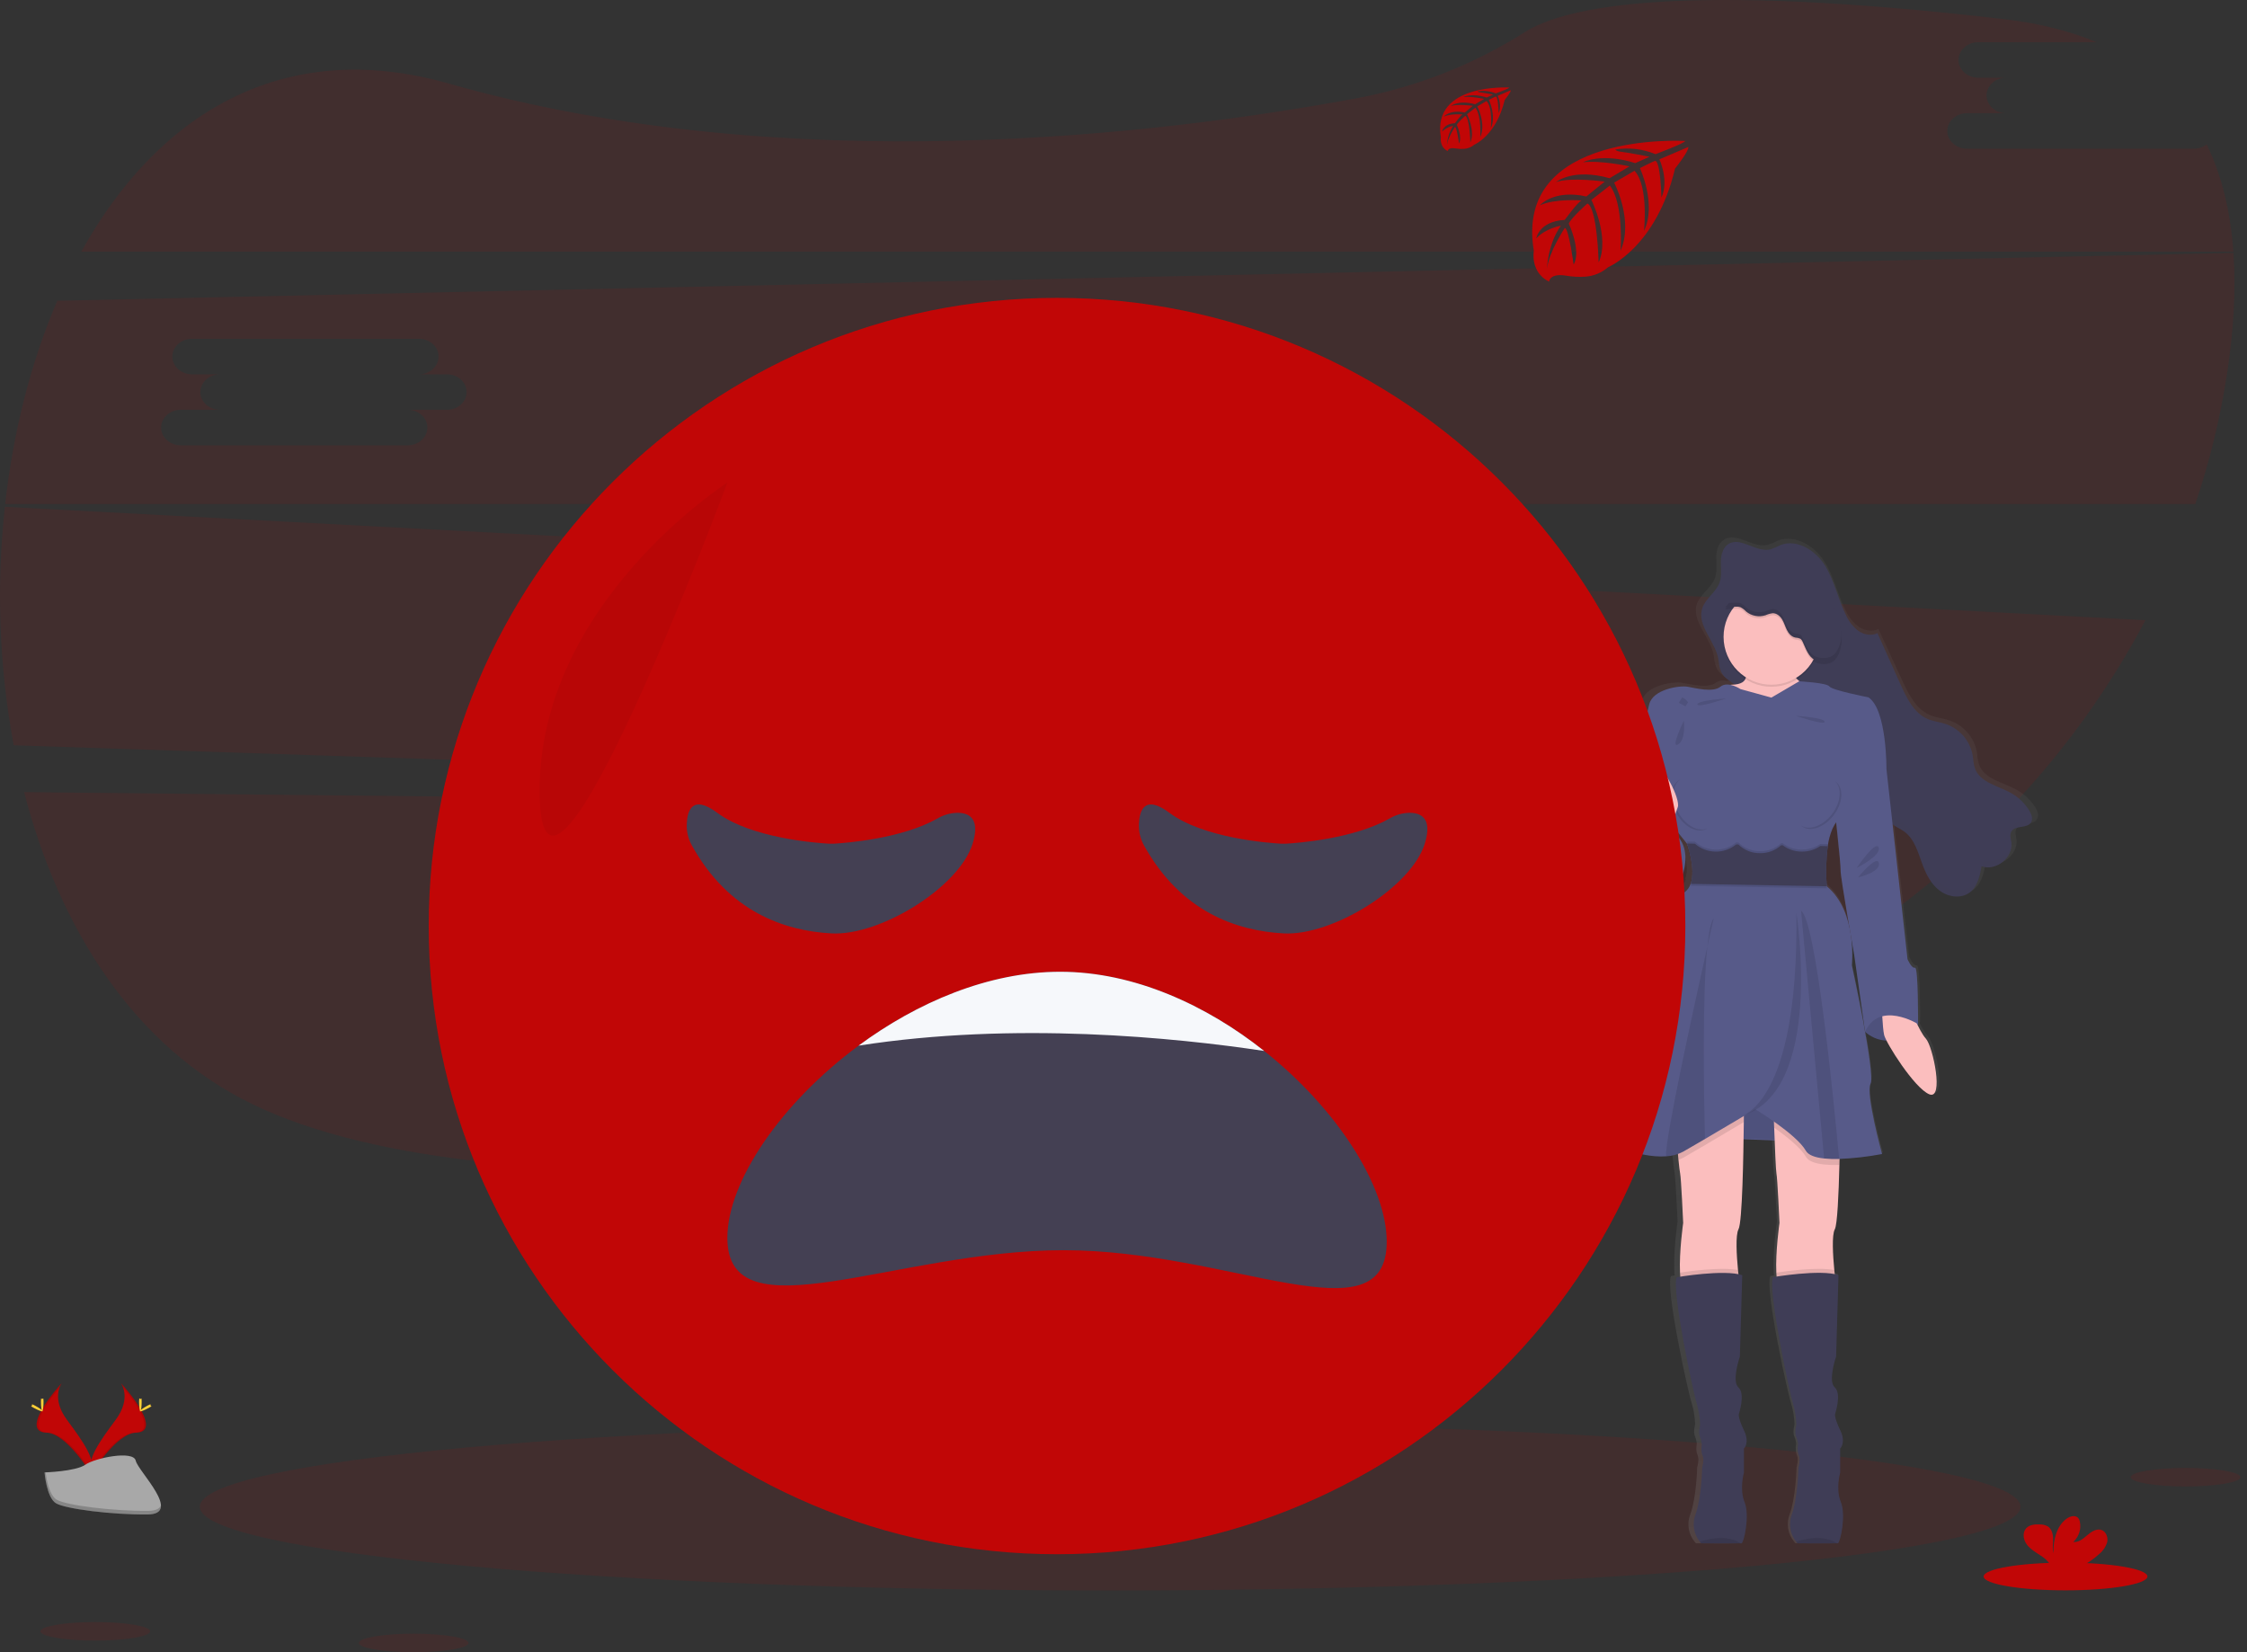 <svg width="340" height="250" viewBox="0 0 340 250" fill="none" xmlns="http://www.w3.org/2000/svg">
<rect x="0" y="0" width="340" height="250" fill="#333333" stroke="none"/>
<path opacity="0.1" d="M3.65 119.859C9.003 140.542 20.326 158.421 38.219 167.088C75.416 185.1 159.305 175.811 221.914 165.147C254.301 159.632 282.767 144.412 303.446 122.992L3.65 119.859Z" fill="#C10606"/>
<path opacity="0.1" d="M331.97 22.5H297.618C295.988 22.5 294.65 21.292 294.65 19.816C294.65 18.34 295.988 17.129 297.618 17.129H303.56C301.926 17.129 300.592 15.922 300.592 14.443C300.592 12.964 301.926 11.759 303.56 11.759H299.319C297.686 11.759 296.348 10.551 296.348 9.072C296.348 7.594 297.686 6.389 299.319 6.389H317.249C313.27 4.716 308.62 3.526 303.261 2.901C254.368 -2.777 236.913 0.978 230.756 4.839C223.081 9.711 214.555 13.091 205.627 14.803C175.462 20.432 119.051 27.204 67.921 12.646C42.508 5.397 23.62 17.632 12.301 38.084H337.937C337.512 32.14 336.239 26.65 333.903 21.847C333.35 22.274 332.669 22.503 331.97 22.5Z" fill="#C10606"/>
<path opacity="0.1" d="M0.739 76.687C-0.58 88.716 -0.132 100.873 2.071 112.772L303.678 122.752C311.98 114.143 319.034 104.413 324.634 93.845L0.739 76.687ZM120.029 102.429H114.09C115.723 102.429 117.061 103.64 117.061 105.116C117.061 106.592 115.723 107.799 114.09 107.799H79.738C78.107 107.799 76.77 106.592 76.77 105.116C76.77 103.64 78.107 102.429 79.738 102.429H85.679C84.046 102.429 82.712 101.221 82.712 99.745C82.712 98.27 84.046 97.059 85.679 97.059H81.436C79.802 97.059 78.465 95.851 78.465 94.375C78.465 92.899 79.802 91.688 81.436 91.688H115.788C117.422 91.688 118.756 92.896 118.756 94.375C118.756 95.854 117.422 97.059 115.788 97.059H120.029C121.662 97.059 122.996 98.266 122.996 99.745C122.996 101.224 121.662 102.429 120.029 102.429Z" fill="#C10606"/>
<path opacity="0.1" d="M337.949 38.269L8.668 45.509C4.661 54.823 2.005 65.354 0.781 76.268H332.18C334.337 69.883 335.937 63.323 336.963 56.663C337.952 50.251 338.347 44.049 337.949 38.269ZM67.637 62.008H61.699C63.332 62.008 64.67 63.219 64.67 64.695C64.67 66.171 63.332 67.382 61.699 67.382H27.346C25.716 67.382 24.378 66.171 24.378 64.695C24.378 63.219 25.716 62.008 27.346 62.008H33.288C31.654 62.008 30.32 60.801 30.32 59.325C30.32 57.849 31.654 56.638 33.288 56.638H29.044C27.411 56.638 26.073 55.43 26.073 53.955C26.073 52.479 27.411 51.268 29.044 51.268H63.397C65.03 51.268 66.365 52.476 66.365 53.955C66.365 55.433 65.03 56.638 63.397 56.638H67.637C69.271 56.638 70.605 57.849 70.605 59.325C70.605 60.801 69.271 62.008 67.637 62.008Z" fill="#C10606"/>
<path opacity="0.1" d="M167.984 240.655C244.061 240.655 305.733 234.983 305.733 227.986C305.733 220.989 244.061 215.316 167.984 215.316C91.907 215.316 30.235 220.989 30.235 227.986C30.235 234.983 91.907 240.655 167.984 240.655Z" fill="#C10606"/>
<path d="M308.377 123.34C308.375 123.319 308.375 123.297 308.377 123.276C308.377 123.242 308.377 123.211 308.377 123.18C308.315 122.827 308.182 122.491 307.985 122.191C307.28 121.063 306.298 120.133 305.132 119.492C303.098 118.377 300.302 117.899 299.489 115.77C299.239 115.111 299.233 114.393 299.11 113.703C298.894 112.627 298.399 111.628 297.675 110.804C296.951 109.98 296.022 109.362 294.983 109.01C294.016 108.687 292.971 108.597 292.031 108.197C289.929 107.303 288.82 105.1 287.88 103.064C286.664 100.435 285.447 97.804 284.231 95.173C283.306 95.638 282.111 95.42 281.245 94.837C280.41 94.216 279.746 93.395 279.312 92.45C278.058 90.015 277.519 87.258 276.046 84.941C274.573 82.624 271.63 80.794 269.029 81.801C268.521 82.055 267.995 82.272 267.457 82.451C265.229 82.972 262.763 80.427 260.856 81.663C260.539 81.866 260.281 82.148 260.107 82.482C260.105 82.462 260.105 82.441 260.107 82.421C259.859 82.922 259.72 83.47 259.7 84.029C259.7 84.143 259.7 84.254 259.7 84.362C259.7 84.38 259.7 84.399 259.7 84.417C259.7 84.861 259.728 85.311 259.734 85.76C259.741 86.138 259.712 86.516 259.648 86.888V86.857C259.612 87.067 259.558 87.273 259.487 87.474C258.991 88.805 257.617 89.677 256.973 90.927V90.866C256.9 91.002 256.837 91.143 256.785 91.288C256.67 91.616 256.611 91.96 256.609 92.308C256.554 94.659 259.047 96.871 259.336 99.394C259.543 101.181 259.953 101.754 261.472 102.765L261.805 102.987C261.672 102.987 261.537 103.005 261.386 103.008C261.327 103.009 261.268 103.016 261.21 103.027C260.942 102.953 260.661 102.94 260.387 102.988C260.113 103.036 259.853 103.144 259.626 103.304C258.461 104.228 255.706 103.517 254.483 103.304C253.259 103.091 249.068 103.665 248.482 105.988C247.897 108.311 246.892 113.105 246.892 113.105C246.892 113.105 246.892 116.146 246.519 116.713C246.505 116.753 246.505 116.796 246.519 116.836C246.519 117.69 246.55 122.82 245.724 124.141C245.521 124.449 245.536 125.13 245.687 125.968C244.818 127.087 244.001 128.393 244.146 129.25C244.411 131.003 247.968 136.515 253.065 133.563C253.065 133.563 255.965 128.261 252.316 125.442L252.473 124.825C253.577 126.181 254.393 127.155 254.393 127.155C254.393 127.155 254.436 127.269 254.504 127.463H254.393C254.869 128.758 255.158 130.116 255.25 131.493C255.236 131.998 255.145 132.498 254.979 132.975H255.074C255.047 133.08 255.016 133.184 254.979 133.283C254.8 133.803 254.465 134.256 254.02 134.58C251.472 136.386 248.553 149.28 248.553 149.28C248.553 149.28 242.772 170.123 241.616 171.309C240.661 172.283 246.664 175.025 251.17 174.699C251.799 174.661 252.42 174.543 253.019 174.347C253.046 174.656 253.077 174.964 253.108 175.244C253.204 176.168 253.302 177.025 253.364 177.293C253.524 177.965 253.842 184.823 253.842 184.823C253.842 184.823 253.191 189.278 253.348 192.378C253.348 192.59 253.376 192.794 253.395 192.994L252.834 193.08C251.983 194.991 255.487 210.929 255.965 212.269C256.281 213.325 256.459 214.418 256.495 215.52C256.495 215.52 256.187 216.654 256.443 217.273C256.602 217.651 256.706 218.051 256.751 218.459C256.751 218.459 256.541 219.488 256.859 220.16C257.176 220.832 256.806 222.009 256.806 222.009C256.806 222.009 256.701 226.652 255.746 229.178C255.486 229.858 255.41 230.595 255.527 231.313C255.643 232.032 255.947 232.707 256.409 233.27C256.475 233.358 256.547 233.441 256.624 233.519C256.624 233.519 261.894 233.563 262.822 233.519H262.942C263.315 233.467 264.27 229.289 263.42 227.277C262.569 225.265 263.315 222.788 263.315 222.788V219.128C263.315 219.128 264.27 218.247 263.315 216.355C262.36 214.463 262.517 213.89 262.517 213.89C262.517 213.89 263.58 210.846 262.464 209.866C261.349 208.886 262.677 205.17 262.677 205.17L263.053 192.785C262.856 192.721 262.655 192.669 262.452 192.631C262.43 192.427 262.409 192.218 262.387 191.996C262.169 189.753 261.981 186.703 262.467 185.834C262.954 184.965 263.189 177.379 263.266 172.108L268.123 172.292C268.224 174.757 268.332 177.006 268.4 177.293C268.56 177.965 268.881 184.823 268.881 184.823C268.881 184.823 268.227 189.278 268.384 192.378C268.384 192.59 268.412 192.794 268.431 192.994L267.87 193.08C267.019 194.991 270.523 210.929 271.001 212.269C271.318 213.325 271.497 214.418 271.534 215.52C271.534 215.52 271.226 216.654 271.479 217.273C271.638 217.651 271.742 218.051 271.787 218.459C271.787 218.459 271.577 219.488 271.895 220.16C272.212 220.832 271.842 222.009 271.842 222.009C271.842 222.009 271.737 226.652 270.782 229.178C270.526 229.859 270.454 230.596 270.575 231.313C270.695 232.03 271.002 232.703 271.466 233.264C271.533 233.351 271.605 233.435 271.682 233.513C271.682 233.513 276.952 233.556 277.879 233.513H278C278.372 233.461 279.328 229.283 278.477 227.271C277.627 225.259 278.373 222.782 278.373 222.782V219.128C278.373 219.128 279.328 218.247 278.373 216.355C277.417 214.463 277.574 213.89 277.574 213.89C277.574 213.89 278.638 210.846 277.522 209.866C276.406 208.886 277.735 205.17 277.735 205.17L278.117 192.785C277.915 192.719 277.709 192.668 277.5 192.631C277.479 192.427 277.457 192.218 277.436 191.996C277.217 189.753 277.029 186.703 277.516 185.834C277.907 185.122 278.132 180.537 278.234 176.061C278.234 175.752 278.234 175.444 278.258 175.136C280.49 175.043 282.712 174.794 284.909 174.391C284.909 174.391 282.311 165.206 283.106 163.712C283.448 163.068 282.955 159.638 282.28 155.944C283.221 156.706 284.392 157.129 285.602 157.146C286.764 159.38 290.299 164.519 292.29 165.311C294.626 166.235 292.872 158.039 291.76 156.853C291.233 156.205 290.79 155.494 290.441 154.736C290.472 154.699 290.505 154.669 290.536 154.635C290.567 154.601 290.592 145.915 290.059 146.072C289.525 146.23 288.891 144.781 288.891 144.781L287.245 130.34L286.555 124.295C287.131 124.721 287.815 124.992 288.404 125.414C290.006 126.588 290.53 128.649 291.233 130.473C291.812 131.973 292.626 133.462 293.96 134.404C295.295 135.347 297.251 135.597 298.583 134.642C299.815 133.745 300.179 132.128 300.45 130.652C302.688 131.437 305.403 129.336 305.113 127.041C305.042 126.474 304.833 125.854 305.128 125.358C305.72 124.379 307.594 124.949 308.21 123.981C308.314 123.814 308.367 123.62 308.364 123.423C308.374 123.38 308.377 123.362 308.377 123.34ZM278.45 131.283C278.416 131.835 279.174 136.265 279.79 139.772C279.285 137.587 278.271 135.255 276.274 133.656C276.274 133.656 276.274 133.545 276.249 133.348H276.274C276.274 133.348 276.191 132.466 276.178 131.212C276.182 130.101 276.264 128.991 276.425 127.891V127.863H276.385C276.385 127.771 276.409 127.675 276.425 127.583C276.547 126.655 276.799 125.748 277.174 124.89C277.339 124.554 277.53 124.23 277.744 123.923C278.074 126.902 278.48 130.726 278.45 131.283ZM280.108 141.549C280.379 143.062 280.573 144.125 280.573 144.125L282.209 155.359V155.411C281.328 150.669 280.203 145.672 280.203 145.672C280.318 144.298 280.286 142.916 280.108 141.549Z" fill="url(#paint0_linear_1658_4351)"/>
<path d="M260.051 100.01C259.743 97.163 256.661 94.708 257.586 92C258.088 90.524 259.66 89.621 260.19 88.154C260.541 87.187 260.384 86.124 260.387 85.095C260.39 84.066 260.63 82.917 261.487 82.347C263.336 81.114 265.715 83.65 267.873 83.132C268.394 82.954 268.902 82.738 269.392 82.485C271.91 81.484 274.757 83.308 276.172 85.613C277.586 87.917 278.117 90.665 279.331 93.087C279.745 94.022 280.387 94.839 281.198 95.463C282.037 96.042 283.183 96.261 284.089 95.799L287.618 103.655C288.542 105.68 289.602 107.873 291.624 108.764C292.53 109.161 293.541 109.251 294.478 109.574C295.496 109.933 296.402 110.553 297.105 111.373C297.808 112.192 298.284 113.181 298.484 114.242C298.604 114.932 298.607 115.647 298.851 116.303C299.637 118.423 302.339 118.897 304.309 120C305.448 120.643 306.403 121.567 307.082 122.684C307.39 123.217 307.655 123.916 307.326 124.44C306.731 125.402 304.922 124.835 304.349 125.811C304.059 126.304 304.262 126.921 304.349 127.487C304.629 129.771 302 131.863 299.837 131.08C299.575 132.55 299.221 134.161 298.031 135.051C296.752 136.007 294.857 135.754 293.565 134.817C292.274 133.881 291.491 132.399 290.931 130.904C290.249 129.087 289.741 127.035 288.191 125.867C287.63 125.448 286.958 125.177 286.41 124.755C285.177 123.812 284.561 122.256 284.12 120.749C283.55 118.87 283.097 116.938 282.271 115.163C281.445 113.388 280.138 111.737 278.348 110.927C276.668 110.172 274.733 110.221 272.998 109.608C270.011 108.554 267.802 106.043 264.831 104.86C263.881 104.461 262.981 103.952 262.15 103.344C260.655 102.361 260.248 101.791 260.051 100.01Z" fill="#3F3D56"/>
<g opacity="0.1">
<path opacity="0.1" d="M260.327 87.551C260.391 87.43 260.447 87.306 260.494 87.178C260.842 86.21 260.688 85.147 260.691 84.118C260.691 83.775 260.723 83.433 260.787 83.095C260.502 83.704 260.364 84.371 260.383 85.043C260.38 85.871 260.478 86.74 260.327 87.551Z" fill="black"/>
<path opacity="0.1" d="M298.321 134.084C297.042 135.036 295.146 134.787 293.855 133.847C292.564 132.907 291.778 131.431 291.232 129.931C290.551 128.113 290.046 126.061 288.493 124.893C287.935 124.474 287.26 124.2 286.715 123.781C285.482 122.838 284.866 121.282 284.422 119.791C283.852 117.912 283.402 115.98 282.573 114.205C281.744 112.43 280.443 110.779 278.65 109.969C276.973 109.214 275.038 109.263 273.303 108.65C270.313 107.596 268.104 105.085 265.136 103.902C264.186 103.502 263.285 102.993 262.452 102.386C260.991 101.379 260.603 100.809 260.387 99.031C260.079 96.362 257.367 94.036 257.789 91.522C257.72 91.658 257.66 91.798 257.607 91.941C256.683 94.653 259.764 97.108 260.073 99.952C260.273 101.73 260.689 102.3 262.137 103.307C262.971 103.914 263.871 104.423 264.822 104.823C267.789 106.006 269.999 108.52 272.988 109.571C274.723 110.187 276.659 110.135 278.335 110.89C280.129 111.7 281.417 113.355 282.258 115.126C283.1 116.898 283.55 118.824 284.107 120.712C284.56 122.203 285.155 123.759 286.4 124.702C286.958 125.121 287.633 125.395 288.178 125.815C289.719 126.982 290.237 129.034 290.918 130.852C291.479 132.346 292.265 133.825 293.556 134.762C294.847 135.699 296.743 135.951 298.022 134.999C298.838 134.383 299.254 133.443 299.529 132.436C299.285 133.086 298.867 133.656 298.321 134.084Z" fill="black"/>
<path opacity="0.1" d="M304.654 124.844C304.536 125.065 304.485 125.315 304.506 125.565C305.203 124.878 306.774 125.282 307.322 124.397C307.45 124.179 307.5 123.924 307.464 123.673C306.749 124.351 305.178 123.947 304.654 124.844Z" fill="black"/>
<path opacity="0.1" d="M300.126 130.113C300.068 130.421 300.009 130.75 299.935 131.071C301.821 131.659 304 130.146 304.308 128.236C303.559 129.706 301.71 130.689 300.126 130.113Z" fill="black"/>
</g>
<path d="M264.033 101.492C264.033 101.492 265.059 103.563 262.029 103.606C259 103.649 263.98 117.052 263.98 117.052L269.016 123.46L275.281 120.071L275.642 110.723L276.104 105.076C276.104 105.076 270.249 103.175 271.327 100.661C272.406 98.146 264.033 101.492 264.033 101.492Z" fill="#FBBEBE"/>
<path d="M282.218 156.138C282.218 156.138 285.916 159.777 290.231 154.949L286.918 151.433H282.727L282.218 156.138Z" fill="#575A89"/>
<path opacity="0.1" d="M282.619 151.433L282.111 156.138C282.111 156.138 285.809 159.777 290.123 154.949" fill="black"/>
<path d="M288.842 152.074C288.842 152.074 290.33 155.978 291.409 157.158C292.488 158.338 294.183 166.503 291.924 165.579C289.665 164.654 285.35 157.774 285.091 156.594C284.832 155.414 284.734 152.074 284.734 152.074H288.842Z" fill="#FBBEBE"/>
<path d="M256.534 172.101L276.461 172.871L274.15 164.448L264.113 164.244L256.534 172.101Z" fill="#575A89"/>
<path opacity="0.1" d="M259.306 172.101L279.236 172.871L276.924 164.448L266.884 164.244L259.306 172.101Z" fill="black"/>
<path d="M263.057 186.006C262.586 186.884 262.768 189.922 262.98 192.168C263.116 193.598 263.264 194.698 263.264 194.698C263.264 194.698 255.815 197.009 254.687 195.006C254.401 194.498 254.259 193.607 254.209 192.563C254.055 189.482 254.687 185.042 254.687 185.042C254.687 185.042 254.379 178.214 254.225 177.546C254.163 177.277 254.068 176.427 253.975 175.506C253.84 174.138 253.71 172.616 253.71 172.616L263.88 167.224C263.88 167.224 263.88 168.235 263.862 169.79C263.806 174.677 263.643 184.928 263.057 186.006Z" fill="#FBBEBE"/>
<path opacity="0.1" d="M263.263 194.698C263.263 194.698 255.814 197.009 254.686 195.006C254.399 194.498 254.258 193.607 254.208 192.563C255.749 192.329 260.44 191.682 262.979 192.168C263.115 193.598 263.263 194.698 263.263 194.698Z" fill="black"/>
<path d="M263.519 233.519H263.402C262.505 233.553 257.408 233.519 257.408 233.519C257.333 233.441 257.263 233.359 257.198 233.273C256.748 232.709 256.45 232.038 256.334 231.326C256.218 230.614 256.287 229.884 256.535 229.206C257.46 226.689 257.562 222.067 257.562 222.067C257.562 222.067 257.922 220.887 257.614 220.218C257.306 219.55 257.509 218.524 257.509 218.524C257.462 218.118 257.358 217.721 257.201 217.344C256.945 216.728 257.254 215.597 257.254 215.597C257.218 214.501 257.045 213.414 256.739 212.362C256.277 211.028 252.887 195.16 253.709 193.259C253.709 193.259 260.899 192.027 263.624 192.951L263.263 205.275C263.263 205.275 261.978 208.972 263.057 209.949C264.135 210.926 263.109 213.955 263.109 213.955C263.109 213.955 262.955 214.518 263.879 216.419C264.804 218.32 263.879 219.192 263.879 219.192V222.837C263.879 222.837 263.161 225.302 263.981 227.305C264.801 229.308 263.879 233.455 263.519 233.519Z" fill="#3F3D56"/>
<path d="M277.63 186.006C277.158 186.884 277.34 189.922 277.553 192.168C277.688 193.598 277.836 194.698 277.836 194.698C277.836 194.698 270.387 197.009 269.259 195.006C268.973 194.498 268.831 193.607 268.782 192.563C268.628 189.482 269.259 185.042 269.259 185.042C269.259 185.042 268.951 178.214 268.797 177.546C268.714 177.185 268.569 173.747 268.455 170.662C268.36 168.031 268.283 165.653 268.283 165.653L278.452 167.224C278.452 167.224 278.452 171.695 278.326 176.289C278.215 180.744 278.009 185.31 277.63 186.006Z" fill="#FBBEBE"/>
<path opacity="0.1" d="M277.837 194.698C277.837 194.698 270.388 197.009 269.26 195.006C268.974 194.498 268.832 193.607 268.783 192.563C270.323 192.329 275.014 191.682 277.553 192.168C277.689 193.598 277.837 194.698 277.837 194.698Z" fill="black"/>
<path d="M278.093 233.519H277.975C277.079 233.553 271.981 233.519 271.981 233.519C271.907 233.441 271.837 233.359 271.772 233.273C271.321 232.709 271.024 232.039 270.908 231.326C270.792 230.614 270.861 229.884 271.109 229.206C272.034 226.676 272.126 222.055 272.126 222.055C272.126 222.055 272.487 220.875 272.179 220.206C271.87 219.538 272.074 218.512 272.074 218.512C272.027 218.106 271.923 217.709 271.766 217.332C271.51 216.715 271.818 215.585 271.818 215.585C271.783 214.489 271.61 213.402 271.303 212.349C270.841 211.015 267.451 195.148 268.274 193.247C268.274 193.247 275.464 192.014 278.188 192.939L277.828 205.263C277.828 205.263 276.542 208.96 277.621 209.937C278.7 210.914 277.673 213.942 277.673 213.942C277.673 213.942 277.519 214.506 278.444 216.407C279.368 218.308 278.444 219.18 278.444 219.18V222.825C278.444 222.825 277.726 225.29 278.546 227.293C279.365 229.295 278.453 233.455 278.093 233.519Z" fill="#3F3D56"/>
<path opacity="0.1" d="M268.04 103.914C272.04 103.914 275.282 100.672 275.282 96.674C275.282 92.675 272.04 89.433 268.04 89.433C264.041 89.433 260.798 92.675 260.798 96.674C260.798 100.672 264.041 103.914 268.04 103.914Z" fill="black"/>
<path d="M268.04 103.606C272.04 103.606 275.282 100.364 275.282 96.365C275.282 92.367 272.04 89.125 268.04 89.125C264.041 89.125 260.798 92.367 260.798 96.365C260.798 100.364 264.041 103.606 268.04 103.606Z" fill="#FBBEBE"/>
<path opacity="0.1" d="M253.71 172.616L263.88 167.224C263.88 167.224 263.88 168.235 263.862 169.79C262.376 170.678 260.136 172.012 257.982 173.272C256.81 173.959 255.667 174.625 254.687 175.182C254.459 175.306 254.221 175.409 253.975 175.49C253.84 174.138 253.71 172.616 253.71 172.616Z" fill="black"/>
<path opacity="0.1" d="M278.454 167.212C278.454 167.212 278.454 171.682 278.327 176.276H278.29C277.531 176.303 276.77 176.279 276.013 176.205C274.685 176.063 273.622 175.712 273.239 175.016C272.466 173.66 270.299 171.935 268.469 170.65C268.373 168.019 268.296 165.64 268.296 165.64L278.454 167.212Z" fill="black"/>
<path d="M276.56 128.054C276.302 130.06 276.253 132.087 276.412 134.102C281.084 137.954 280.212 146.066 280.212 146.066C280.212 146.066 283.808 162.501 283.038 163.989C282.267 165.477 284.782 174.618 284.782 174.618C282.639 175.025 280.468 175.274 278.289 175.364C277.529 175.391 276.768 175.367 276.011 175.293C274.683 175.151 273.62 174.8 273.238 174.104C271.802 171.59 265.586 167.84 265.586 167.84C265.586 167.84 261.647 170.2 257.98 172.348C256.809 173.035 255.665 173.7 254.685 174.258C253.89 174.68 253.011 174.921 252.112 174.963C247.751 175.287 241.942 172.557 242.867 171.59C243.998 170.407 249.597 149.662 249.597 149.662C249.597 149.662 252.42 136.823 254.886 135.027C255.318 134.7 255.64 134.25 255.81 133.736C256.655 131.391 255.243 127.632 255.243 127.632C255.243 127.632 247.283 117.825 247.64 117.258C247.998 116.691 248.001 113.666 248.001 113.666C248.001 113.666 248.978 108.89 249.542 106.579C250.106 104.268 254.165 103.701 255.345 103.908C256.525 104.114 259.194 104.832 260.322 103.908C261.45 102.983 263.354 104.268 263.354 104.268L268.033 105.556L272.239 103.091C272.239 103.091 276.455 103.307 276.816 103.871C277.176 104.435 282.723 105.516 282.723 105.516C285.546 107.414 285.445 116.454 285.445 116.454C285.445 116.454 278.665 122.357 277.278 125.389C276.919 126.241 276.677 127.137 276.56 128.054Z" fill="#575A89"/>
<path d="M283.91 115.203L285.451 116.436L287.044 130.763L288.634 145.142C288.634 145.142 289.25 146.581 289.765 146.427C290.28 146.273 290.227 154.949 290.227 154.949C290.227 154.949 284.329 151.323 282.215 156.138L280.569 144.526C280.569 144.526 278.461 132.664 278.514 131.739C278.566 130.815 277.435 120.802 277.435 120.802L283.91 115.203Z" fill="#575A89"/>
<path d="M248.779 115.872L247.648 117.258C247.648 117.258 247.753 123.214 246.878 124.653C246.003 126.092 249.294 134.512 250.527 133.998C251.759 133.483 254.533 120.339 254.533 120.185C254.533 120.031 248.779 115.872 248.779 115.872Z" fill="#575A89"/>
<path d="M248.677 124.345C248.677 124.345 245.081 127.99 245.336 129.736C245.592 131.483 249.035 136.971 253.965 134.022C253.965 134.022 258.539 125.423 248.677 124.345Z" fill="#575A89"/>
<path opacity="0.1" d="M263.402 233.529C262.505 233.562 257.408 233.529 257.408 233.529C257.333 233.451 257.264 233.368 257.199 233.282C258.502 232.838 261.319 232.173 263.402 233.529Z" fill="black"/>
<path opacity="0.1" d="M277.982 233.529C277.085 233.562 271.988 233.529 271.988 233.529C271.914 233.451 271.844 233.368 271.779 233.282C273.076 232.838 275.893 232.173 277.982 233.529Z" fill="black"/>
<path opacity="0.1" d="M258.345 143.213C257.559 150.749 257.818 165.705 257.981 172.348C256.81 173.035 255.667 173.7 254.687 174.258C253.892 174.68 253.013 174.921 252.114 174.964C251.787 172.955 256.311 152.321 258.345 143.213Z" fill="black"/>
<path opacity="0.1" d="M259.306 138.937C259.285 139.045 258.912 140.684 258.345 143.213C258.567 141.053 258.875 139.504 259.306 138.937Z" fill="black"/>
<path opacity="0.1" d="M271.817 138.123C271.817 138.123 276.184 165.545 263.253 168.934C263.25 168.922 272.2 167.563 271.817 138.123Z" fill="black"/>
<path opacity="0.1" d="M278.289 175.364C277.529 175.391 276.768 175.368 276.011 175.293L272.523 137.8C274.748 139.254 277.411 165.862 278.289 175.364Z" fill="black"/>
<path opacity="0.1" d="M262.647 92.107C262.878 92.089 263.111 92.113 263.334 92.178C263.661 92.341 263.956 92.563 264.203 92.832C264.605 93.167 265.086 93.396 265.6 93.495C266.114 93.595 266.645 93.563 267.143 93.401C267.495 93.245 267.867 93.141 268.25 93.093C268.838 93.093 269.347 93.525 269.652 94.018C269.957 94.511 270.114 95.096 270.376 95.623C270.638 96.15 271.057 96.649 271.633 96.778C271.91 96.789 272.181 96.852 272.435 96.963C272.59 97.089 272.709 97.254 272.78 97.441C273.261 98.479 273.643 99.705 274.669 100.214C275.046 100.389 275.458 100.478 275.874 100.476C276.297 100.507 276.721 100.43 277.107 100.254C277.486 100.042 277.799 99.73 278.013 99.351C278.654 98.291 278.728 96.979 278.577 95.749C278.388 94.198 277.836 92.714 276.965 91.417C276.047 90.106 274.797 89.061 273.344 88.391C271.89 87.72 270.284 87.447 268.69 87.6C268.134 87.662 267.583 87.765 267.041 87.908C265.081 88.432 263.158 89.412 261.969 91.054C261.681 91.464 261.365 91.853 261.023 92.218C261.562 92.166 262.104 92.12 262.647 92.107Z" fill="black"/>
<path d="M262.647 91.799C262.878 91.781 263.111 91.805 263.334 91.87C263.661 92.033 263.956 92.254 264.203 92.523C264.605 92.859 265.086 93.088 265.6 93.187C266.114 93.287 266.645 93.255 267.143 93.093C267.495 92.936 267.867 92.832 268.25 92.785C268.838 92.785 269.347 93.217 269.652 93.71C269.957 94.203 270.114 94.788 270.376 95.315C270.638 95.842 271.057 96.341 271.633 96.47C271.91 96.481 272.181 96.544 272.435 96.655C272.59 96.781 272.709 96.946 272.78 97.133C273.261 98.171 273.643 99.397 274.669 99.906C275.046 100.081 275.458 100.17 275.874 100.168C276.297 100.199 276.721 100.122 277.107 99.946C277.486 99.734 277.799 99.421 278.013 99.043C278.654 97.983 278.728 96.671 278.577 95.441C278.388 93.89 277.836 92.406 276.965 91.109C276.047 89.798 274.797 88.753 273.344 88.082C271.89 87.412 270.284 87.139 268.69 87.292C268.134 87.354 267.583 87.457 267.041 87.6C265.081 88.124 263.158 89.103 261.969 90.746C261.681 91.156 261.365 91.545 261.023 91.91C261.562 91.858 262.104 91.812 262.647 91.799Z" fill="#3F3D56"/>
<path opacity="0.1" d="M254.788 109.041C254.788 109.041 255.148 111.919 253.916 112.637C252.683 113.355 254.788 109.041 254.788 109.041Z" fill="black"/>
<path opacity="0.1" d="M280.931 131.33C280.931 131.33 283.858 127.016 284.271 128.248C284.684 129.481 280.931 131.33 280.931 131.33Z" fill="black"/>
<path opacity="0.1" d="M281.136 132.765C281.136 132.765 284.023 129.222 284.3 130.609C284.578 131.995 281.136 132.765 281.136 132.765Z" fill="black"/>
<path opacity="0.1" d="M272.655 128.547C271.608 128.562 270.586 128.226 269.752 127.592H269.499C268.635 128.382 267.499 128.809 266.328 128.784C265.719 128.799 265.114 128.689 264.549 128.462C263.984 128.236 263.47 127.897 263.04 127.466H262.704C261.817 128.188 260.702 128.573 259.558 128.552C258.414 128.531 257.315 128.106 256.454 127.352L255.249 127.33C255.249 127.33 256.661 131.089 255.816 133.434L276.412 133.8C276.252 131.785 276.302 129.758 276.56 127.752V127.725L275.429 127.703C274.615 128.267 273.645 128.562 272.655 128.547Z" fill="black"/>
<path opacity="0.1" d="M272.655 129.163C271.608 129.178 270.586 128.842 269.752 128.208H269.499C268.635 128.998 267.499 129.425 266.328 129.401C265.719 129.415 265.114 129.305 264.549 129.079C263.984 128.852 263.47 128.513 263.04 128.082H262.704C261.817 128.804 260.702 129.189 259.558 129.169C258.414 129.148 257.315 128.722 256.454 127.968L255.249 127.946C255.249 127.946 256.661 131.705 255.816 134.05L276.412 134.417C276.252 132.401 276.302 130.374 276.56 128.369V128.341L275.429 128.319C274.615 128.883 273.645 129.179 272.655 129.163Z" fill="black"/>
<path d="M272.655 128.855C271.608 128.87 270.586 128.534 269.752 127.9H269.499C268.635 128.69 267.499 129.117 266.328 129.093C265.719 129.107 265.114 128.997 264.549 128.77C263.984 128.544 263.47 128.205 263.04 127.774H262.704C261.817 128.496 260.702 128.881 259.558 128.86C258.414 128.84 257.315 128.414 256.454 127.66L255.249 127.638C255.249 127.638 256.661 131.397 255.816 133.742L276.412 134.109C276.252 132.093 276.302 130.066 276.56 128.06V128.033L275.429 128.011C274.615 128.575 273.645 128.87 272.655 128.855Z" fill="#3F3D56"/>
<path opacity="0.1" d="M271.742 108.311C271.742 108.311 276.077 108.588 276.104 109.204C276.132 109.821 271.742 108.311 271.742 108.311Z" fill="black"/>
<path opacity="0.1" d="M261.206 105.683C261.206 105.683 256.871 105.96 256.843 106.576C256.815 107.192 261.206 105.683 261.206 105.683Z" fill="black"/>
<path opacity="0.1" d="M277.777 118.281C277.734 118.25 277.691 118.226 277.648 118.198C278.757 119.196 278.572 121.378 277.21 123.177C275.848 124.976 273.78 125.725 272.523 124.918C272.563 124.952 272.597 124.989 272.64 125.022C273.873 125.965 276.03 125.226 277.454 123.365C278.877 121.504 279.016 119.227 277.777 118.281Z" fill="black"/>
<path opacity="0.1" d="M253.959 122.946C252.862 120.968 253.004 118.783 254.246 117.954C254.199 117.976 254.15 117.994 254.104 118.019C252.742 118.777 252.563 121.048 253.691 123.094C254.819 125.139 256.853 126.175 258.215 125.429C258.26 125.403 258.303 125.374 258.344 125.343C256.985 125.959 255.056 124.924 253.959 122.946Z" fill="black"/>
<path opacity="0.1" d="M255.426 106.265L255.029 106.881L254.015 106.342L254.548 105.522C254.9 105.689 255.203 105.945 255.426 106.265Z" fill="black"/>
<path d="M248.985 129.068C248.985 129.068 249.888 124.822 248.677 123.473C247.466 122.123 247.854 115.049 249.703 115.203C251.553 115.357 254.326 120.953 253.864 122.136C253.402 123.319 251.654 129.376 251.654 129.376L248.985 129.068Z" fill="#FBBEBE"/>
<path opacity="0.1" d="M277.98 98.436C277.767 98.814 277.454 99.127 277.074 99.339C276.689 99.515 276.265 99.591 275.842 99.561C275.426 99.563 275.014 99.474 274.637 99.299C273.61 98.787 273.228 97.561 272.747 96.526C272.687 96.339 272.578 96.171 272.433 96.039C272.184 95.925 271.915 95.859 271.641 95.845C271.065 95.715 270.649 95.213 270.384 94.689C270.119 94.165 269.962 93.586 269.66 93.084C269.358 92.582 268.846 92.141 268.257 92.16C267.874 92.21 267.501 92.32 267.151 92.483C266.652 92.643 266.121 92.675 265.607 92.574C265.093 92.474 264.613 92.246 264.211 91.91C263.964 91.641 263.669 91.42 263.342 91.257C263.119 91.192 262.886 91.168 262.655 91.186C262.3 91.186 261.949 91.22 261.595 91.248C261.419 91.478 261.231 91.698 261.031 91.907C261.57 91.861 262.112 91.815 262.655 91.802C262.886 91.784 263.119 91.808 263.342 91.873C263.669 92.036 263.964 92.257 264.211 92.526C264.613 92.862 265.093 93.09 265.607 93.191C266.121 93.291 266.652 93.26 267.151 93.1C267.501 92.936 267.874 92.827 268.257 92.776C268.846 92.776 269.354 93.207 269.66 93.7C269.965 94.193 270.122 94.779 270.384 95.305C270.646 95.832 271.065 96.332 271.641 96.461C271.915 96.476 272.184 96.542 272.433 96.655C272.588 96.781 272.707 96.946 272.778 97.133C273.259 98.171 273.641 99.397 274.667 99.906C275.045 100.08 275.456 100.17 275.872 100.167C276.295 100.198 276.719 100.122 277.105 99.946C277.484 99.734 277.798 99.421 278.011 99.043C278.49 98.172 278.704 97.18 278.628 96.19C278.604 96.981 278.382 97.754 277.98 98.436Z" fill="black"/>
<path d="M250.351 132.436C251.883 132.436 253.125 131.594 253.125 130.556C253.125 129.518 251.883 128.677 250.351 128.677C248.819 128.677 247.577 129.518 247.577 130.556C247.577 131.594 248.819 132.436 250.351 132.436Z" fill="#575A89"/>
<path d="M159.942 235.174C212.45 235.174 255.015 192.618 255.015 140.123C255.015 87.628 212.45 45.072 159.942 45.072C107.435 45.072 64.87 87.628 64.87 140.123C64.87 192.618 107.435 235.174 159.942 235.174Z" fill="#C10606"/>
<path d="M209.829 187.889C209.829 202.893 186.235 189.17 160.939 189.17C135.644 189.17 110.059 202.326 110.059 187.322C110.059 178.766 118.214 166.866 129.912 158.224C138.726 151.711 149.549 147.046 160.422 147.046C171.602 147.046 182.555 152.096 191.292 159.028C202.318 167.769 209.829 179.514 209.829 187.889Z" fill="#444053"/>
<path d="M191.287 159.022C177.842 156.998 153.523 154.53 129.911 158.218C138.725 151.705 149.548 147.04 160.42 147.04C171.598 147.04 182.551 152.09 191.287 159.022Z" fill="#F6F8FB"/>
<path opacity="0.05" d="M110.059 73.026C110.059 73.026 81.42 91.331 81.654 119.963C81.888 148.596 110.059 73.026 110.059 73.026Z" fill="black"/>
<path d="M254.978 21.329C254.978 21.329 229.03 19.767 232.09 37.945C232.09 37.945 231.474 41.156 234.395 42.616C234.395 42.616 234.441 41.27 237.055 41.726C237.986 41.882 238.932 41.927 239.874 41.861C241.147 41.775 242.357 41.275 243.32 40.438C243.32 40.438 250.614 37.428 253.453 25.507C253.453 25.507 255.551 22.907 255.468 22.241L251.089 24.108C251.089 24.108 252.584 27.266 251.397 29.891C251.397 29.891 251.255 24.225 250.414 24.346C250.245 24.373 248.14 25.439 248.14 25.439C248.14 25.439 250.713 30.942 248.756 34.938C248.756 34.938 249.493 28.16 247.32 25.837L244.238 27.636C244.238 27.636 247.246 33.318 245.206 37.955C245.206 37.955 245.73 30.843 243.591 28.074L240.796 30.252C240.796 30.252 243.622 35.853 241.899 39.699C241.899 39.699 241.674 31.42 240.192 30.794C240.192 30.794 237.748 32.951 237.375 33.835C237.375 33.835 239.31 37.899 238.112 40.044C238.112 40.044 237.375 34.528 236.771 34.498C236.771 34.498 234.336 38.152 234.081 40.66C234.081 40.66 234.189 36.932 236.179 34.15C236.179 34.15 233.825 34.553 232.454 36.081C232.454 36.081 232.833 33.496 236.768 33.271C236.768 33.271 238.78 30.498 239.32 30.332C239.32 30.332 235.39 30.002 233.008 31.059C233.008 31.059 235.104 28.622 240.038 29.728L242.811 27.479C242.811 27.479 237.64 26.77 235.446 27.553C235.446 27.553 237.97 25.396 243.554 26.968L246.559 25.171C246.559 25.171 242.149 24.222 239.52 24.555C239.52 24.555 242.294 23.061 247.437 24.681L249.594 23.717C249.594 23.717 246.362 23.082 245.415 22.984C244.469 22.885 244.42 22.62 244.42 22.62C246.473 22.286 248.578 22.531 250.5 23.326C250.5 23.326 255.055 21.616 254.978 21.329Z" fill="#C10606"/>
<path d="M228.365 13.247C228.365 13.247 216.654 12.539 218.022 20.753C218.022 20.753 217.748 22.204 219.064 22.863C219.064 22.863 219.083 22.247 220.266 22.463C220.686 22.532 221.114 22.553 221.539 22.524C222.114 22.483 222.661 22.258 223.098 21.881C223.098 21.881 226.393 20.519 227.675 15.133C227.675 15.133 228.624 13.959 228.599 13.657L226.621 14.501C226.621 14.501 227.299 15.928 226.765 17.114C226.765 17.114 226.701 14.554 226.322 14.615C226.245 14.615 225.292 15.108 225.292 15.108C225.292 15.108 226.457 17.595 225.579 19.4C225.579 19.4 225.912 16.338 224.932 15.287L223.539 16.1C223.539 16.1 224.898 18.67 223.976 20.765C223.976 20.765 224.211 17.552 223.246 16.301L221.983 17.284C221.983 17.284 223.258 19.813 222.482 21.551C222.482 21.551 222.38 17.81 221.708 17.527C221.708 17.527 220.605 18.501 220.435 18.901C220.435 18.901 221.311 20.75 220.768 21.708C220.768 21.708 220.435 19.215 220.152 19.206C220.152 19.206 219.052 20.855 218.938 21.979C218.991 20.933 219.317 19.918 219.884 19.037C219.25 19.157 218.665 19.46 218.201 19.909C218.201 19.909 218.371 18.741 220.155 18.639C220.155 18.639 221.064 17.388 221.308 17.311C221.308 17.311 219.532 17.163 218.457 17.641C218.457 17.641 219.403 16.538 221.634 17.025L222.867 16.011C222.867 16.011 220.531 15.703 219.539 16.042C219.539 16.042 220.679 15.068 223.203 15.78L224.559 14.967C224.559 14.967 222.568 14.538 221.378 14.692C221.378 14.692 222.633 14.018 224.956 14.751L225.927 14.313C225.927 14.313 224.466 14.027 224.041 13.984C223.616 13.941 223.588 13.82 223.588 13.82C224.513 13.667 225.463 13.773 226.331 14.129C226.331 14.129 228.399 13.377 228.365 13.247Z" fill="#C10606"/>
<path opacity="0.1" d="M330.705 224.92C335.289 224.92 339.004 224.292 339.004 223.518C339.004 222.744 335.289 222.116 330.705 222.116C326.122 222.116 322.406 222.744 322.406 223.518C322.406 224.292 326.122 224.92 330.705 224.92Z" fill="#C10606"/>
<path opacity="0.1" d="M14.415 248.241C18.998 248.241 22.714 247.613 22.714 246.839C22.714 246.065 18.998 245.437 14.415 245.437C9.831 245.437 6.115 246.065 6.115 246.839C6.115 247.613 9.831 248.241 14.415 248.241Z" fill="#C10606"/>
<path opacity="0.1" d="M62.593 250C67.176 250 70.892 249.372 70.892 248.598C70.892 247.824 67.176 247.196 62.593 247.196C58.009 247.196 54.293 247.824 54.293 248.598C54.293 249.372 58.009 250 62.593 250Z" fill="#C10606"/>
<path d="M312.54 240.637C319.384 240.637 324.932 239.699 324.932 238.542C324.932 237.384 319.384 236.446 312.54 236.446C305.696 236.446 300.148 237.384 300.148 238.542C300.148 239.699 305.696 240.637 312.54 240.637Z" fill="#C10606"/>
<path d="M317.662 235.119C318.228 234.657 318.64 234.035 318.845 233.335C318.996 232.629 318.694 231.779 318.02 231.52C317.261 231.23 316.451 231.757 315.838 232.287C315.224 232.817 314.519 233.421 313.714 233.31C314.128 232.935 314.437 232.46 314.612 231.93C314.787 231.401 314.822 230.834 314.713 230.287C314.678 230.061 314.582 229.848 314.435 229.671C314.013 229.221 313.252 229.412 312.747 229.767C311.144 230.894 310.697 233.07 310.688 235.029C310.528 234.324 310.663 233.587 310.66 232.872C310.657 232.158 310.457 231.332 309.847 230.953C309.468 230.751 309.043 230.651 308.614 230.663C307.893 230.636 307.092 230.706 306.598 231.233C305.982 231.89 306.145 232.986 306.679 233.698C307.212 234.41 308.019 234.872 308.762 235.368C309.36 235.723 309.869 236.209 310.253 236.788C310.298 236.87 310.335 236.956 310.364 237.044H314.879C315.889 236.531 316.826 235.883 317.662 235.119Z" fill="#C10606"/>
<path d="M18.289 209.284C18.289 209.284 19.981 211.496 17.506 214.83C15.031 218.163 12.991 220.992 13.808 223.075C13.808 223.075 17.54 216.869 20.588 216.78C23.636 216.691 21.63 213.015 18.289 209.284Z" fill="#C10606"/>
<path opacity="0.1" d="M18.289 209.284C18.436 209.498 18.552 209.731 18.634 209.977C21.599 213.459 23.177 216.709 20.329 216.789C17.672 216.866 14.473 221.611 13.725 222.81C13.751 222.903 13.782 222.994 13.817 223.084C13.817 223.084 17.549 216.879 20.597 216.789C23.645 216.7 21.629 213.015 18.289 209.284Z" fill="black"/>
<path d="M21.436 212.103C21.436 212.882 21.347 213.514 21.239 213.514C21.131 213.514 21.045 212.898 21.045 212.103C21.045 211.308 21.153 211.69 21.264 211.69C21.375 211.69 21.436 211.323 21.436 212.103Z" fill="#FFD037"/>
<path d="M22.501 213.033C21.817 213.406 21.222 213.631 21.17 213.535C21.117 213.44 21.632 213.064 22.316 212.691C23 212.318 22.729 212.59 22.781 212.691C22.834 212.793 23.197 212.66 22.501 213.033Z" fill="#FFD037"/>
<path d="M9.346 209.284C9.346 209.284 7.654 211.496 10.126 214.83C12.598 218.163 14.641 220.992 13.824 223.075C13.824 223.075 10.089 216.869 7.044 216.78C3.999 216.691 6.002 213.015 9.346 209.284Z" fill="#C10606"/>
<path opacity="0.1" d="M9.347 209.284C9.198 209.497 9.082 209.73 9.002 209.977C6.037 213.459 4.456 216.709 7.307 216.789C9.96 216.866 13.162 221.611 13.908 222.81C13.883 222.903 13.853 222.994 13.818 223.084C13.818 223.084 10.083 216.879 7.038 216.789C3.994 216.7 6.003 213.015 9.347 209.284Z" fill="black"/>
<path d="M6.199 212.103C6.199 212.882 6.286 213.514 6.393 213.514C6.501 213.514 6.587 212.898 6.587 212.103C6.587 211.308 6.48 211.69 6.372 211.69C6.264 211.69 6.199 211.323 6.199 212.103Z" fill="#FFD037"/>
<path d="M5.118 213.033C5.802 213.406 6.399 213.631 6.452 213.535C6.504 213.44 5.99 213.064 5.306 212.691C4.622 212.318 4.89 212.59 4.84 212.691C4.791 212.793 4.434 212.66 5.118 213.033Z" fill="#FFD037"/>
<path d="M6.738 222.794C6.738 222.794 11.472 222.649 12.902 221.633C14.332 220.616 20.184 219.405 20.538 221.016C20.893 222.628 27.651 229.12 22.308 229.163C16.964 229.206 9.891 228.328 8.467 227.462C7.043 226.596 6.738 222.794 6.738 222.794Z" fill="#A8A8A8"/>
<path opacity="0.2" d="M22.397 228.611C17.053 228.654 9.98 227.776 8.557 226.91C7.472 226.251 7.04 223.882 6.895 222.788H6.738C6.738 222.788 7.046 226.605 8.461 227.471C9.876 228.337 16.957 229.215 22.301 229.172C23.842 229.172 24.375 228.608 24.348 227.798C24.132 228.294 23.546 228.602 22.397 228.611Z" fill="black"/>
<path d="M126.143 127.66C127.952 127.558 136.467 126.917 141.875 123.833C142.744 123.322 143.725 123.034 144.732 122.992C146.452 122.943 148.43 123.661 147.164 127.678C145.111 134.25 133.194 141.645 125.798 141.235C118.685 140.841 110.247 137.975 104.675 127.9C104.141 126.931 103.878 125.836 103.914 124.73C103.979 122.696 104.718 120.148 108.537 122.989C113.695 126.825 123.483 127.552 125.446 127.66C125.678 127.672 125.911 127.672 126.143 127.66Z" fill="#444053"/>
<path d="M194.557 127.66C196.366 127.558 204.881 126.917 210.29 123.833C211.158 123.322 212.139 123.034 213.146 122.992C214.866 122.943 216.845 123.661 215.578 127.678C213.525 134.25 201.608 141.645 194.212 141.235C187.099 140.841 178.661 137.975 173.089 127.9C172.556 126.931 172.293 125.836 172.328 124.73C172.393 122.696 173.133 120.148 176.951 122.989C182.11 126.825 191.898 127.552 193.861 127.66C194.093 127.672 194.325 127.672 194.557 127.66Z" fill="#444053"/>
<defs>
<linearGradient id="paint0_linear_1658_4351" x1="274.939" y1="233.541" x2="274.939" y2="81.324" gradientUnits="userSpaceOnUse">
<stop stop-color="#808080" stop-opacity="0.25"/>
<stop offset="0.54" stop-color="#808080" stop-opacity="0.12"/>
<stop offset="1" stop-color="#808080" stop-opacity="0.1"/>
</linearGradient>
</defs>
</svg>
